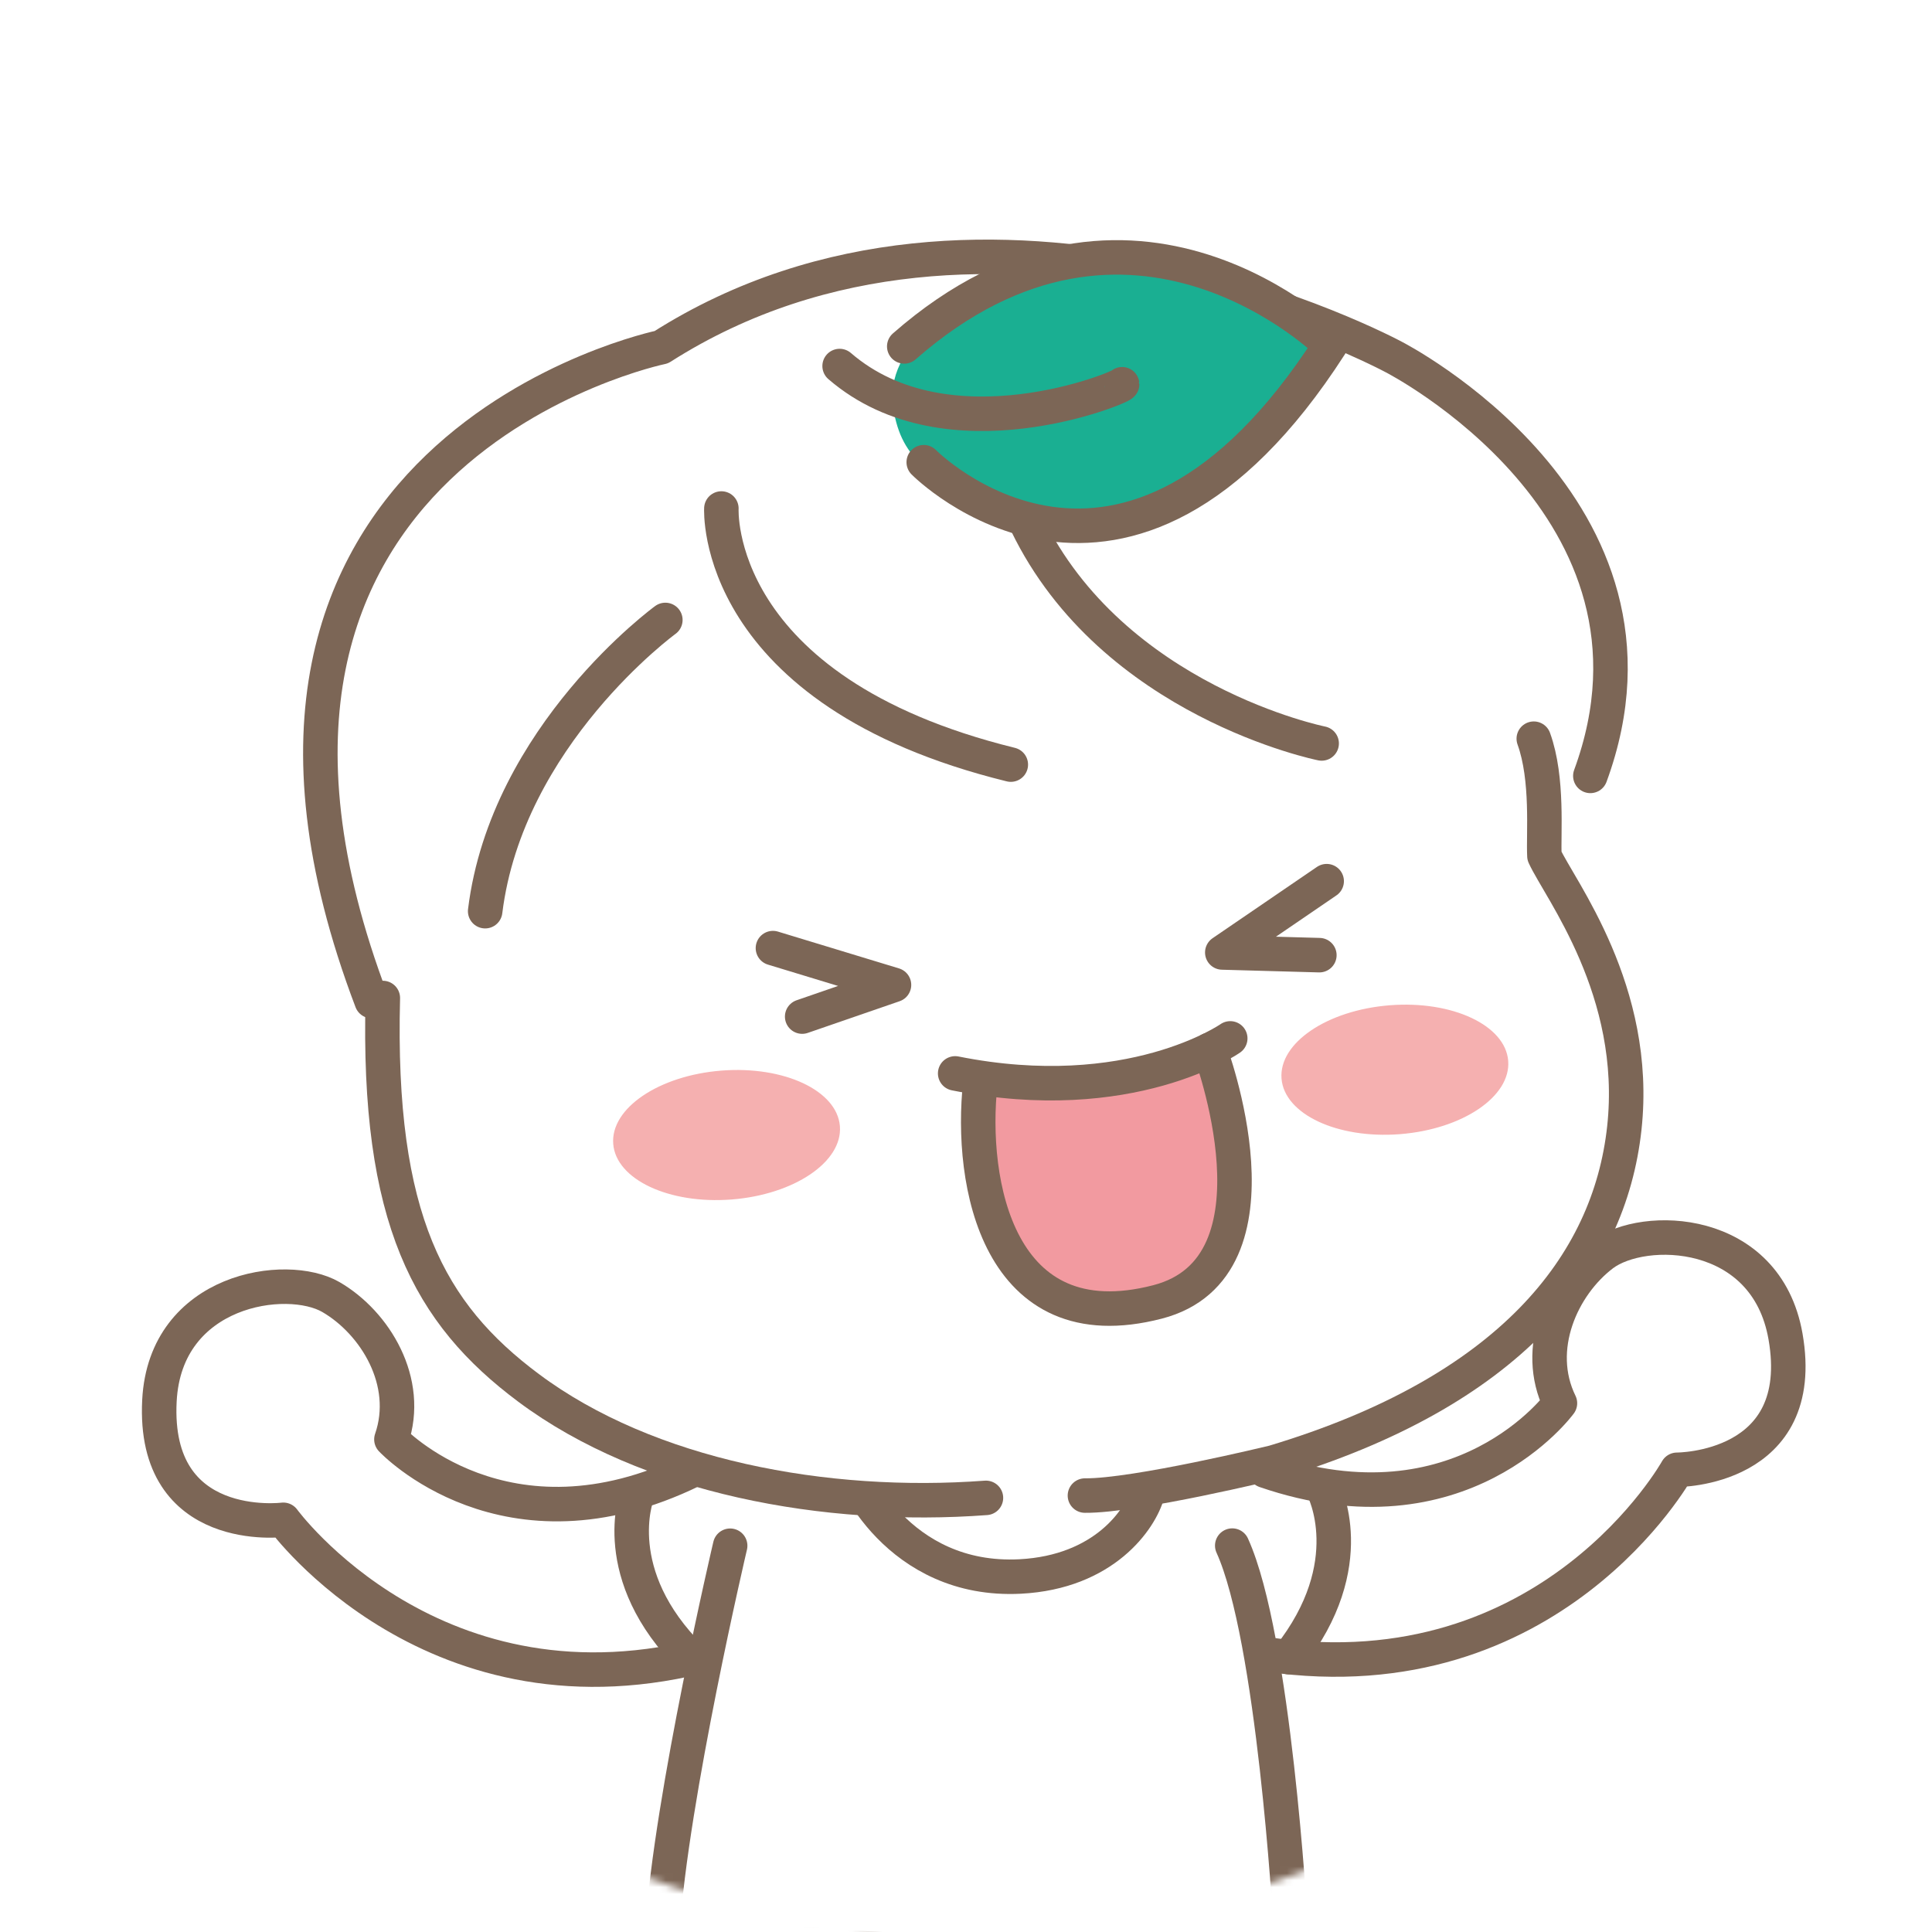 <svg width="280" height="280" viewBox="0 0 280 280" fill="none" xmlns="http://www.w3.org/2000/svg">
<circle cx="140" cy="140" r="140" fill="white"/>
<mask id="mask0_491_20715" style="mask-type:alpha" maskUnits="userSpaceOnUse" x="0" y="0" width="280" height="280">
<circle cx="140" cy="140" r="140" fill="white"/>
</mask>
<g mask="url(#mask0_491_20715)">
<path d="M183.797 239.794C224.852 245.723 243.047 213.012 243.047 213.012C243.047 213.012 262.172 213.105 258.771 193.683C255.964 177.7 238.178 177.347 232.268 181.807C226.357 186.286 222.213 195.449 226.079 203.367C226.079 203.367 211.842 222.937 183.351 213.143L162.721 212.994L160.305 213.291" fill="white"/>
<path d="M183.796 239.794C224.851 245.723 243.046 213.012 243.046 213.012C243.046 213.012 262.171 213.105 258.769 193.683C255.963 177.7 238.177 177.347 232.267 181.807C226.356 186.286 222.212 195.449 226.078 203.367C226.078 203.367 211.841 222.937 183.35 213.143" stroke="#7C6656" stroke-width="5" stroke-linecap="round" stroke-linejoin="round"/>
<path d="M191.77 215.801C191.77 215.801 197.494 226.636 186.789 240.166" stroke="#7C6656" stroke-width="5" stroke-linecap="round" stroke-linejoin="round"/>
<path d="M103.135 239.608C63.102 250.5 41.06 220.261 41.06 220.261C41.06 220.261 22.084 222.677 23.106 202.995C23.943 186.788 41.543 184.261 47.955 187.978C54.367 191.695 59.608 200.282 56.727 208.608C56.727 208.608 73.25 226.301 100.329 213.087L120.792 210.429H123.226" fill="white"/>
<path d="M103.135 239.608C63.102 250.5 41.06 220.261 41.06 220.261C41.06 220.261 22.084 222.677 23.106 202.995C23.943 186.788 41.543 184.261 47.955 187.978C54.367 191.695 59.608 200.282 56.727 208.608C56.727 208.608 73.25 226.301 100.329 213.087" stroke="#7C6656" stroke-width="5" stroke-linecap="round" stroke-linejoin="round"/>
<path d="M101.295 309.473C99.752 318.282 100.347 327.129 100.347 327.129C100.347 327.129 108.915 338.764 126.831 330.995C130.344 313.822 134.228 292.021 134.228 292.021L148.93 292.448C148.93 292.448 147.424 321.553 152.163 333.374C162.423 333.894 170.898 335.585 176.994 328.244C176.25 320.159 177.57 312 180.042 294.66C182.514 277.32 184.223 279.253 182.049 277.078C159.059 284.512 102.392 275.368 102.392 275.368C102.392 275.368 101.741 306.964 101.295 309.491V309.473Z" fill="#8FBDE2"/>
<path d="M102.373 275.349C102.373 279.976 102.057 291.183 102.038 296.833C101.964 314.267 100.328 327.109 100.328 327.109C100.328 327.109 106.201 336.216 126.812 330.975" stroke="#7C6656" stroke-width="5" stroke-linecap="round" stroke-linejoin="round"/>
<path d="M182.922 273.191C180.617 298.152 174.075 308.206 176.975 328.223C176.975 328.223 173.536 336.01 152.145 333.353" stroke="#7C6656" stroke-width="5" stroke-linecap="round" stroke-linejoin="round"/>
<path d="M109.756 208C109.756 208 98.251 260.443 97 280.25C97 280.25 158.201 289.21 187 279.43C187 279.43 181.659 225.519 175.608 211.908" fill="white"/>
<path d="M105.82 224.019C105.82 224.019 97.274 260.38 96 279.745C96 279.745 158.103 287.927 187 278.347C187 278.347 184.639 237.326 178.586 224" stroke="#7C6656" stroke-width="5" stroke-linecap="round" stroke-linejoin="round"/>
<path d="M166.307 216.434C165.285 220.17 160.025 227.846 147.852 228.477C130.103 229.388 123.189 213.479 123.244 212.048" stroke="#7C6656" stroke-width="5" stroke-linecap="round" stroke-linejoin="round"/>
<path d="M183.981 213.459C183.981 213.459 130.046 223.551 112.892 215.671C96.797 211.564 81.612 213.589 64.383 188.611C52.266 170.192 55.462 144.637 55.462 144.637C55.462 144.637 43.884 123.338 47.378 97.876C50.872 72.414 70.349 60.947 94.473 50.632C113.505 41.86 132.221 33.459 165.972 39.518C199.742 45.577 219.591 60.315 225.743 70.797C231.894 81.279 241.54 114.101 223.698 115.458C223.773 121.145 223.791 124.026 223.791 124.026C223.791 124.026 235.426 137.984 235.63 157.926C235.853 177.868 223.234 201.193 183.944 213.422L183.981 213.459Z" fill="white"/>
<g filter="url(#filter0_f_491_20715)">
<ellipse cx="202.154" cy="155.031" rx="16.476" ry="9.369" transform="rotate(-4.452 202.154 155.031)" fill="#F5B0B0"/>
</g>
<g filter="url(#filter1_f_491_20715)">
<ellipse cx="105.299" cy="164.499" rx="16.476" ry="9.369" transform="rotate(-4.452 105.299 164.499)" fill="#F5B0B0"/>
</g>
<path d="M112.02 137.407L129.564 142.741L116.257 147.332" stroke="#7C6656" stroke-width="5" stroke-linecap="round" stroke-linejoin="round"/>
<path d="M192.271 127.706L177.143 138.039L191.212 138.43" stroke="#7C6656" stroke-width="5" stroke-linecap="round" stroke-linejoin="round"/>
<path d="M222.287 107.057C224.405 112.893 223.662 120.959 223.829 124.045C226.022 128.858 237.582 143.559 235.408 163.502C233.233 183.444 218.644 201.732 184.595 211.935C184.595 211.935 164.523 216.823 157.237 216.749" stroke="#7C6656" stroke-width="5" stroke-linecap="round" stroke-linejoin="round"/>
<path d="M142.89 217.083C119.695 218.811 93.899 214.053 76.596 201.137C62.229 190.413 54.646 176.715 55.482 144.637" stroke="#7C6656" stroke-width="5" stroke-linecap="round" stroke-linejoin="round"/>
<path d="M53.866 145.084C23.516 65.24 95.85 50.316 95.85 50.316C143.336 20.059 201.974 51.729 201.974 51.729C201.974 51.729 244.776 73.548 230.484 112.448" stroke="#7C6656" stroke-width="5" stroke-linecap="round" stroke-linejoin="round"/>
<path d="M104.547 73.697C104.547 73.697 103.079 100.125 146.494 110.812" stroke="#7C6656" stroke-width="5" stroke-linecap="round" stroke-linejoin="round"/>
<path d="M96.427 89.848C96.427 89.848 73.455 106.575 70.314 132.055" stroke="#7C6656" stroke-width="5" stroke-linecap="round" stroke-linejoin="round"/>
<path d="M191.545 107.746C191.545 107.746 161.27 101.687 148.799 75.891" stroke="#7C6656" stroke-width="5" stroke-linecap="round" stroke-linejoin="round"/>
<path d="M139.898 43.7C139.898 43.7 127.873 49.666 129.472 59.256C130.698 66.616 134.638 69.534 147.499 74.886C160.342 80.239 182.087 66.783 192.365 50.706C182.645 42.808 165.23 27.66 139.917 43.7H139.898Z" fill="#1AAF92"/>
<path d="M133.876 66.988C133.876 66.988 162.943 96.446 192.792 50.019C192.792 50.019 164.04 21.286 131.051 50.205" stroke="#7C6656" stroke-width="5" stroke-linecap="round" stroke-linejoin="round"/>
<path d="M162.627 55.688C162.683 56.097 137.407 66.635 121.684 53.049" stroke="#7C6656" stroke-width="5" stroke-linecap="round" stroke-linejoin="round"/>
<path d="M175.321 152.145C175.321 152.145 164.281 156.996 158.352 156.978C152.423 156.978 142.071 156.978 142.071 156.978C142.071 156.978 142.146 172.18 145.974 181.027C149.803 189.874 166.307 189.632 166.307 189.632C166.307 189.632 178.127 186.789 178.926 170.879C179.725 154.989 175.339 152.127 175.339 152.127L175.321 152.145Z" fill="#F29AA0"/>
<path d="M178.296 150.492C178.296 150.492 163.817 160.64 138.43 155.566" stroke="#7C6656" stroke-width="5" stroke-linecap="round" stroke-linejoin="round"/>
<path d="M175.322 152.146C175.322 152.146 187.198 183.648 167.757 188.685C144.581 194.688 140.492 171.307 142.072 156.996" stroke="#7C6656" stroke-width="5" stroke-linecap="round" stroke-linejoin="round"/>
<path d="M92.3 216.768C92.3 216.768 87.933 228.217 100.218 240.335" stroke="#7C6656" stroke-width="5" stroke-linecap="round" stroke-linejoin="round"/>
</g>
<defs>
<filter id="filter0_f_491_20715" x="182.394" y="142.286" width="39.519" height="25.491" filterUnits="userSpaceOnUse" color-interpolation-filters="sRGB">
<feFlood flood-opacity="0" result="BackgroundImageFix"/>
<feBlend mode="normal" in="SourceGraphic" in2="BackgroundImageFix" result="shape"/>
<feGaussianBlur stdDeviation="1.658" result="effect1_foregroundBlur_491_20715"/>
</filter>
<filter id="filter1_f_491_20715" x="85.539" y="151.753" width="39.519" height="25.491" filterUnits="userSpaceOnUse" color-interpolation-filters="sRGB">
<feFlood flood-opacity="0" result="BackgroundImageFix"/>
<feBlend mode="normal" in="SourceGraphic" in2="BackgroundImageFix" result="shape"/>
<feGaussianBlur stdDeviation="1.658" result="effect1_foregroundBlur_491_20715"/>
</filter>
</defs>
</svg>
